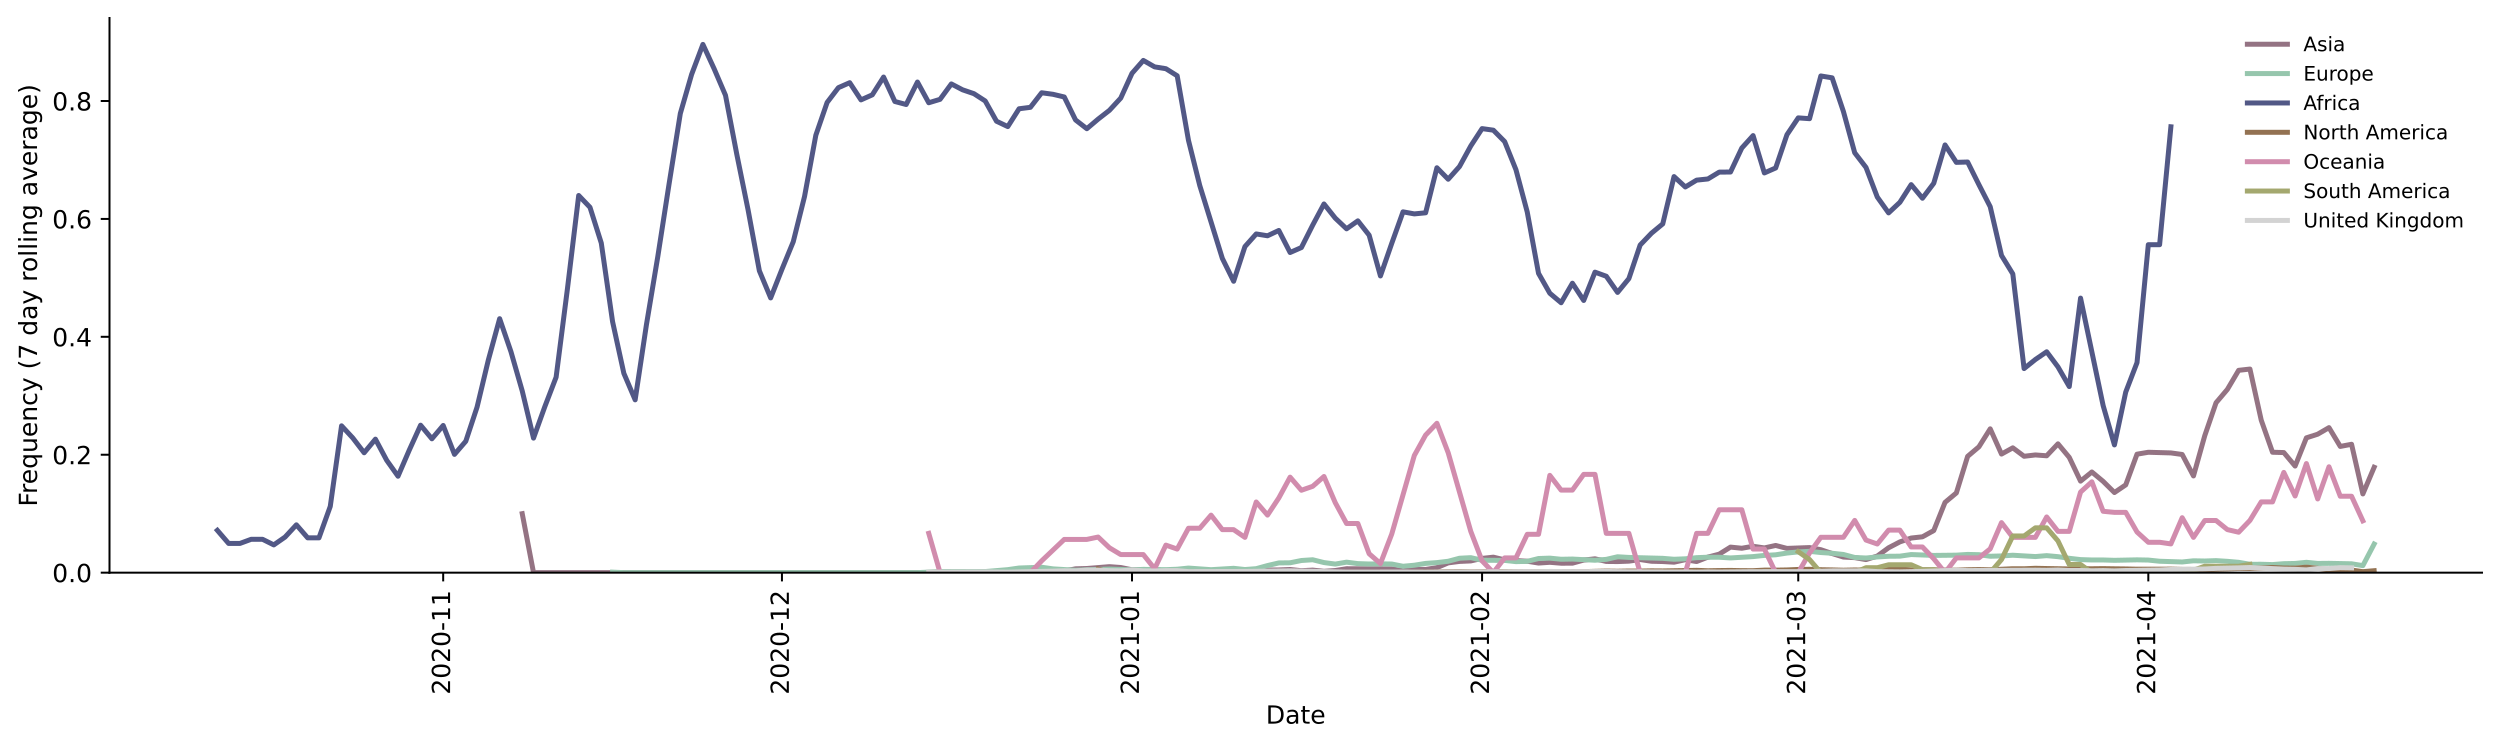 <?xml version="1.0" encoding="utf-8" standalone="no"?>
<!DOCTYPE svg PUBLIC "-//W3C//DTD SVG 1.1//EN"
  "http://www.w3.org/Graphics/SVG/1.1/DTD/svg11.dtd">
<!-- Created with matplotlib (https://matplotlib.org/) -->
<svg height="298.621pt" version="1.1" viewBox="0 0 999.581 298.621" width="999.581pt" xmlns="http://www.w3.org/2000/svg" xmlns:xlink="http://www.w3.org/1999/xlink">
 <defs>
  <style type="text/css">*{stroke-linecap:butt;stroke-linejoin:round;}</style>
 </defs>
 <g id="figure_1">
  <g id="patch_1">
   <path d="M 0 298.621 
L 999.581 298.621 
L 999.581 0 
L 0 0 
z
" style="fill:#ffffff;"/>
  </g>
  <g id="axes_1">
   <g id="patch_2">
    <path d="M 43.781 228.96 
L 992.381 228.96 
L 992.381 7.2 
L 43.781 7.2 
z
" style="fill:#ffffff;"/>
   </g>
   <g id="matplotlib.axis_1">
    <g id="xtick_1">
     <g id="line2d_1">
      <defs>
       <path d="M 0 0 
L 0 3.5 
" id="me88770dfcf" style="stroke:#000000;stroke-width:0.8;"/>
      </defs>
      <g>
       <use style="stroke:#000000;stroke-width:0.8;" x="177.199" xlink:href="#me88770dfcf" y="228.96"/>
      </g>
     </g>
     <g id="text_1">
      <!-- 2020-11 -->
      <g transform="translate(179.959 277.743)rotate(-90)scale(0.1 -0.1)">
       <defs>
        <path d="M 19.188 8.297 
L 53.609 8.297 
L 53.609 0 
L 7.328 0 
L 7.328 8.297 
Q 12.938 14.109 22.625 23.891 
Q 32.328 33.688 34.812 36.531 
Q 39.547 41.844 41.422 45.531 
Q 43.312 49.219 43.312 52.781 
Q 43.312 58.594 39.234 62.25 
Q 35.156 65.922 28.609 65.922 
Q 23.969 65.922 18.812 64.312 
Q 13.672 62.703 7.812 59.422 
L 7.812 69.391 
Q 13.766 71.781 18.938 73 
Q 24.125 74.219 28.422 74.219 
Q 39.75 74.219 46.484 68.547 
Q 53.219 62.891 53.219 53.422 
Q 53.219 48.922 51.531 44.891 
Q 49.859 40.875 45.406 35.406 
Q 44.188 33.984 37.641 27.219 
Q 31.109 20.453 19.188 8.297 
z
" id="DejaVuSans-50"/>
        <path d="M 31.781 66.406 
Q 24.172 66.406 20.328 58.906 
Q 16.5 51.422 16.5 36.375 
Q 16.5 21.391 20.328 13.891 
Q 24.172 6.391 31.781 6.391 
Q 39.453 6.391 43.281 13.891 
Q 47.125 21.391 47.125 36.375 
Q 47.125 51.422 43.281 58.906 
Q 39.453 66.406 31.781 66.406 
z
M 31.781 74.219 
Q 44.047 74.219 50.516 64.516 
Q 56.984 54.828 56.984 36.375 
Q 56.984 17.969 50.516 8.266 
Q 44.047 -1.422 31.781 -1.422 
Q 19.531 -1.422 13.062 8.266 
Q 6.594 17.969 6.594 36.375 
Q 6.594 54.828 13.062 64.516 
Q 19.531 74.219 31.781 74.219 
z
" id="DejaVuSans-48"/>
        <path d="M 4.891 31.391 
L 31.203 31.391 
L 31.203 23.391 
L 4.891 23.391 
z
" id="DejaVuSans-45"/>
        <path d="M 12.406 8.297 
L 28.516 8.297 
L 28.516 63.922 
L 10.984 60.406 
L 10.984 69.391 
L 28.422 72.906 
L 38.281 72.906 
L 38.281 8.297 
L 54.391 8.297 
L 54.391 0 
L 12.406 0 
z
" id="DejaVuSans-49"/>
       </defs>
       <use xlink:href="#DejaVuSans-50"/>
       <use x="63.623" xlink:href="#DejaVuSans-48"/>
       <use x="127.246" xlink:href="#DejaVuSans-50"/>
       <use x="190.869" xlink:href="#DejaVuSans-48"/>
       <use x="254.492" xlink:href="#DejaVuSans-45"/>
       <use x="290.576" xlink:href="#DejaVuSans-49"/>
       <use x="354.199" xlink:href="#DejaVuSans-49"/>
      </g>
     </g>
    </g>
    <g id="xtick_2">
     <g id="line2d_2">
      <g>
       <use style="stroke:#000000;stroke-width:0.8;" x="312.649" xlink:href="#me88770dfcf" y="228.96"/>
      </g>
     </g>
     <g id="text_2">
      <!-- 2020-12 -->
      <g transform="translate(315.408 277.743)rotate(-90)scale(0.1 -0.1)">
       <use xlink:href="#DejaVuSans-50"/>
       <use x="63.623" xlink:href="#DejaVuSans-48"/>
       <use x="127.246" xlink:href="#DejaVuSans-50"/>
       <use x="190.869" xlink:href="#DejaVuSans-48"/>
       <use x="254.492" xlink:href="#DejaVuSans-45"/>
       <use x="290.576" xlink:href="#DejaVuSans-49"/>
       <use x="354.199" xlink:href="#DejaVuSans-50"/>
      </g>
     </g>
    </g>
    <g id="xtick_3">
     <g id="line2d_3">
      <g>
       <use style="stroke:#000000;stroke-width:0.8;" x="452.614" xlink:href="#me88770dfcf" y="228.96"/>
      </g>
     </g>
     <g id="text_3">
      <!-- 2021-01 -->
      <g transform="translate(455.373 277.743)rotate(-90)scale(0.1 -0.1)">
       <use xlink:href="#DejaVuSans-50"/>
       <use x="63.623" xlink:href="#DejaVuSans-48"/>
       <use x="127.246" xlink:href="#DejaVuSans-50"/>
       <use x="190.869" xlink:href="#DejaVuSans-49"/>
       <use x="254.492" xlink:href="#DejaVuSans-45"/>
       <use x="290.576" xlink:href="#DejaVuSans-48"/>
       <use x="354.199" xlink:href="#DejaVuSans-49"/>
      </g>
     </g>
    </g>
    <g id="xtick_4">
     <g id="line2d_4">
      <g>
       <use style="stroke:#000000;stroke-width:0.8;" x="592.579" xlink:href="#me88770dfcf" y="228.96"/>
      </g>
     </g>
     <g id="text_4">
      <!-- 2021-02 -->
      <g transform="translate(595.338 277.743)rotate(-90)scale(0.1 -0.1)">
       <use xlink:href="#DejaVuSans-50"/>
       <use x="63.623" xlink:href="#DejaVuSans-48"/>
       <use x="127.246" xlink:href="#DejaVuSans-50"/>
       <use x="190.869" xlink:href="#DejaVuSans-49"/>
       <use x="254.492" xlink:href="#DejaVuSans-45"/>
       <use x="290.576" xlink:href="#DejaVuSans-48"/>
       <use x="354.199" xlink:href="#DejaVuSans-50"/>
      </g>
     </g>
    </g>
    <g id="xtick_5">
     <g id="line2d_5">
      <g>
       <use style="stroke:#000000;stroke-width:0.8;" x="718.998" xlink:href="#me88770dfcf" y="228.96"/>
      </g>
     </g>
     <g id="text_5">
      <!-- 2021-03 -->
      <g transform="translate(721.758 277.743)rotate(-90)scale(0.1 -0.1)">
       <defs>
        <path d="M 40.578 39.312 
Q 47.656 37.797 51.625 33 
Q 55.609 28.219 55.609 21.188 
Q 55.609 10.406 48.188 4.484 
Q 40.766 -1.422 27.094 -1.422 
Q 22.516 -1.422 17.656 -0.516 
Q 12.797 0.391 7.625 2.203 
L 7.625 11.719 
Q 11.719 9.328 16.594 8.109 
Q 21.484 6.891 26.812 6.891 
Q 36.078 6.891 40.938 10.547 
Q 45.797 14.203 45.797 21.188 
Q 45.797 27.641 41.281 31.266 
Q 36.766 34.906 28.719 34.906 
L 20.219 34.906 
L 20.219 43.016 
L 29.109 43.016 
Q 36.375 43.016 40.234 45.922 
Q 44.094 48.828 44.094 54.297 
Q 44.094 59.906 40.109 62.906 
Q 36.141 65.922 28.719 65.922 
Q 24.656 65.922 20.016 65.031 
Q 15.375 64.156 9.812 62.312 
L 9.812 71.094 
Q 15.438 72.656 20.344 73.438 
Q 25.25 74.219 29.594 74.219 
Q 40.828 74.219 47.359 69.109 
Q 53.906 64.016 53.906 55.328 
Q 53.906 49.266 50.438 45.094 
Q 46.969 40.922 40.578 39.312 
z
" id="DejaVuSans-51"/>
       </defs>
       <use xlink:href="#DejaVuSans-50"/>
       <use x="63.623" xlink:href="#DejaVuSans-48"/>
       <use x="127.246" xlink:href="#DejaVuSans-50"/>
       <use x="190.869" xlink:href="#DejaVuSans-49"/>
       <use x="254.492" xlink:href="#DejaVuSans-45"/>
       <use x="290.576" xlink:href="#DejaVuSans-48"/>
       <use x="354.199" xlink:href="#DejaVuSans-51"/>
      </g>
     </g>
    </g>
    <g id="xtick_6">
     <g id="line2d_6">
      <g>
       <use style="stroke:#000000;stroke-width:0.8;" x="858.963" xlink:href="#me88770dfcf" y="228.96"/>
      </g>
     </g>
     <g id="text_6">
      <!-- 2021-04 -->
      <g transform="translate(861.723 277.743)rotate(-90)scale(0.1 -0.1)">
       <defs>
        <path d="M 37.797 64.312 
L 12.891 25.391 
L 37.797 25.391 
z
M 35.203 72.906 
L 47.609 72.906 
L 47.609 25.391 
L 58.016 25.391 
L 58.016 17.188 
L 47.609 17.188 
L 47.609 0 
L 37.797 0 
L 37.797 17.188 
L 4.891 17.188 
L 4.891 26.703 
z
" id="DejaVuSans-52"/>
       </defs>
       <use xlink:href="#DejaVuSans-50"/>
       <use x="63.623" xlink:href="#DejaVuSans-48"/>
       <use x="127.246" xlink:href="#DejaVuSans-50"/>
       <use x="190.869" xlink:href="#DejaVuSans-49"/>
       <use x="254.492" xlink:href="#DejaVuSans-45"/>
       <use x="290.576" xlink:href="#DejaVuSans-48"/>
       <use x="354.199" xlink:href="#DejaVuSans-52"/>
      </g>
     </g>
    </g>
    <g id="text_7">
     <!-- Date -->
     <g transform="translate(506.13 289.341)scale(0.1 -0.1)">
      <defs>
       <path d="M 19.672 64.797 
L 19.672 8.109 
L 31.594 8.109 
Q 46.688 8.109 53.688 14.938 
Q 60.688 21.781 60.688 36.531 
Q 60.688 51.172 53.688 57.984 
Q 46.688 64.797 31.594 64.797 
z
M 9.812 72.906 
L 30.078 72.906 
Q 51.266 72.906 61.172 64.094 
Q 71.094 55.281 71.094 36.531 
Q 71.094 17.672 61.125 8.828 
Q 51.172 0 30.078 0 
L 9.812 0 
z
" id="DejaVuSans-68"/>
       <path d="M 34.281 27.484 
Q 23.391 27.484 19.188 25 
Q 14.984 22.516 14.984 16.5 
Q 14.984 11.719 18.141 8.906 
Q 21.297 6.109 26.703 6.109 
Q 34.188 6.109 38.703 11.406 
Q 43.219 16.703 43.219 25.484 
L 43.219 27.484 
z
M 52.203 31.203 
L 52.203 0 
L 43.219 0 
L 43.219 8.297 
Q 40.141 3.328 35.547 0.953 
Q 30.953 -1.422 24.312 -1.422 
Q 15.922 -1.422 10.953 3.297 
Q 6 8.016 6 15.922 
Q 6 25.141 12.172 29.828 
Q 18.359 34.516 30.609 34.516 
L 43.219 34.516 
L 43.219 35.406 
Q 43.219 41.609 39.141 45 
Q 35.062 48.391 27.688 48.391 
Q 23 48.391 18.547 47.266 
Q 14.109 46.141 10.016 43.891 
L 10.016 52.203 
Q 14.938 54.109 19.578 55.047 
Q 24.219 56 28.609 56 
Q 40.484 56 46.344 49.844 
Q 52.203 43.703 52.203 31.203 
z
" id="DejaVuSans-97"/>
       <path d="M 18.312 70.219 
L 18.312 54.688 
L 36.812 54.688 
L 36.812 47.703 
L 18.312 47.703 
L 18.312 18.016 
Q 18.312 11.328 20.141 9.422 
Q 21.969 7.516 27.594 7.516 
L 36.812 7.516 
L 36.812 0 
L 27.594 0 
Q 17.188 0 13.234 3.875 
Q 9.281 7.766 9.281 18.016 
L 9.281 47.703 
L 2.688 47.703 
L 2.688 54.688 
L 9.281 54.688 
L 9.281 70.219 
z
" id="DejaVuSans-116"/>
       <path d="M 56.203 29.594 
L 56.203 25.203 
L 14.891 25.203 
Q 15.484 15.922 20.484 11.062 
Q 25.484 6.203 34.422 6.203 
Q 39.594 6.203 44.453 7.469 
Q 49.312 8.734 54.109 11.281 
L 54.109 2.781 
Q 49.266 0.734 44.188 -0.344 
Q 39.109 -1.422 33.891 -1.422 
Q 20.797 -1.422 13.156 6.188 
Q 5.516 13.812 5.516 26.812 
Q 5.516 40.234 12.766 48.109 
Q 20.016 56 32.328 56 
Q 43.359 56 49.781 48.891 
Q 56.203 41.797 56.203 29.594 
z
M 47.219 32.234 
Q 47.125 39.594 43.094 43.984 
Q 39.062 48.391 32.422 48.391 
Q 24.906 48.391 20.391 44.141 
Q 15.875 39.891 15.188 32.172 
z
" id="DejaVuSans-101"/>
      </defs>
      <use xlink:href="#DejaVuSans-68"/>
      <use x="77.002" xlink:href="#DejaVuSans-97"/>
      <use x="138.281" xlink:href="#DejaVuSans-116"/>
      <use x="177.49" xlink:href="#DejaVuSans-101"/>
     </g>
    </g>
   </g>
   <g id="matplotlib.axis_2">
    <g id="ytick_1">
     <g id="line2d_7">
      <defs>
       <path d="M 0 0 
L -3.5 0 
" id="mda1a501a84" style="stroke:#000000;stroke-width:0.8;"/>
      </defs>
      <g>
       <use style="stroke:#000000;stroke-width:0.8;" x="43.781" xlink:href="#mda1a501a84" y="228.96"/>
      </g>
     </g>
     <g id="text_8">
      <!-- 0.0 -->
      <g transform="translate(20.878 232.759)scale(0.1 -0.1)">
       <defs>
        <path d="M 10.688 12.406 
L 21 12.406 
L 21 0 
L 10.688 0 
z
" id="DejaVuSans-46"/>
       </defs>
       <use xlink:href="#DejaVuSans-48"/>
       <use x="63.623" xlink:href="#DejaVuSans-46"/>
       <use x="95.41" xlink:href="#DejaVuSans-48"/>
      </g>
     </g>
    </g>
    <g id="ytick_2">
     <g id="line2d_8">
      <g>
       <use style="stroke:#000000;stroke-width:0.8;" x="43.781" xlink:href="#mda1a501a84" y="181.815"/>
      </g>
     </g>
     <g id="text_9">
      <!-- 0.2 -->
      <g transform="translate(20.878 185.614)scale(0.1 -0.1)">
       <use xlink:href="#DejaVuSans-48"/>
       <use x="63.623" xlink:href="#DejaVuSans-46"/>
       <use x="95.41" xlink:href="#DejaVuSans-50"/>
      </g>
     </g>
    </g>
    <g id="ytick_3">
     <g id="line2d_9">
      <g>
       <use style="stroke:#000000;stroke-width:0.8;" x="43.781" xlink:href="#mda1a501a84" y="134.67"/>
      </g>
     </g>
     <g id="text_10">
      <!-- 0.4 -->
      <g transform="translate(20.878 138.469)scale(0.1 -0.1)">
       <use xlink:href="#DejaVuSans-48"/>
       <use x="63.623" xlink:href="#DejaVuSans-46"/>
       <use x="95.41" xlink:href="#DejaVuSans-52"/>
      </g>
     </g>
    </g>
    <g id="ytick_4">
     <g id="line2d_10">
      <g>
       <use style="stroke:#000000;stroke-width:0.8;" x="43.781" xlink:href="#mda1a501a84" y="87.525"/>
      </g>
     </g>
     <g id="text_11">
      <!-- 0.6 -->
      <g transform="translate(20.878 91.325)scale(0.1 -0.1)">
       <defs>
        <path d="M 33.016 40.375 
Q 26.375 40.375 22.484 35.828 
Q 18.609 31.297 18.609 23.391 
Q 18.609 15.531 22.484 10.953 
Q 26.375 6.391 33.016 6.391 
Q 39.656 6.391 43.531 10.953 
Q 47.406 15.531 47.406 23.391 
Q 47.406 31.297 43.531 35.828 
Q 39.656 40.375 33.016 40.375 
z
M 52.594 71.297 
L 52.594 62.312 
Q 48.875 64.062 45.094 64.984 
Q 41.312 65.922 37.594 65.922 
Q 27.828 65.922 22.672 59.328 
Q 17.531 52.734 16.797 39.406 
Q 19.672 43.656 24.016 45.922 
Q 28.375 48.188 33.594 48.188 
Q 44.578 48.188 50.953 41.516 
Q 57.328 34.859 57.328 23.391 
Q 57.328 12.156 50.688 5.359 
Q 44.047 -1.422 33.016 -1.422 
Q 20.359 -1.422 13.672 8.266 
Q 6.984 17.969 6.984 36.375 
Q 6.984 53.656 15.188 63.938 
Q 23.391 74.219 37.203 74.219 
Q 40.922 74.219 44.703 73.484 
Q 48.484 72.75 52.594 71.297 
z
" id="DejaVuSans-54"/>
       </defs>
       <use xlink:href="#DejaVuSans-48"/>
       <use x="63.623" xlink:href="#DejaVuSans-46"/>
       <use x="95.41" xlink:href="#DejaVuSans-54"/>
      </g>
     </g>
    </g>
    <g id="ytick_5">
     <g id="line2d_11">
      <g>
       <use style="stroke:#000000;stroke-width:0.8;" x="43.781" xlink:href="#mda1a501a84" y="40.38"/>
      </g>
     </g>
     <g id="text_12">
      <!-- 0.8 -->
      <g transform="translate(20.878 44.18)scale(0.1 -0.1)">
       <defs>
        <path d="M 31.781 34.625 
Q 24.75 34.625 20.719 30.859 
Q 16.703 27.094 16.703 20.516 
Q 16.703 13.922 20.719 10.156 
Q 24.75 6.391 31.781 6.391 
Q 38.812 6.391 42.859 10.172 
Q 46.922 13.969 46.922 20.516 
Q 46.922 27.094 42.891 30.859 
Q 38.875 34.625 31.781 34.625 
z
M 21.922 38.812 
Q 15.578 40.375 12.031 44.719 
Q 8.5 49.078 8.5 55.328 
Q 8.5 64.062 14.719 69.141 
Q 20.953 74.219 31.781 74.219 
Q 42.672 74.219 48.875 69.141 
Q 55.078 64.062 55.078 55.328 
Q 55.078 49.078 51.531 44.719 
Q 48 40.375 41.703 38.812 
Q 48.828 37.156 52.797 32.312 
Q 56.781 27.484 56.781 20.516 
Q 56.781 9.906 50.312 4.234 
Q 43.844 -1.422 31.781 -1.422 
Q 19.734 -1.422 13.25 4.234 
Q 6.781 9.906 6.781 20.516 
Q 6.781 27.484 10.781 32.312 
Q 14.797 37.156 21.922 38.812 
z
M 18.312 54.391 
Q 18.312 48.734 21.844 45.562 
Q 25.391 42.391 31.781 42.391 
Q 38.141 42.391 41.719 45.562 
Q 45.312 48.734 45.312 54.391 
Q 45.312 60.062 41.719 63.234 
Q 38.141 66.406 31.781 66.406 
Q 25.391 66.406 21.844 63.234 
Q 18.312 60.062 18.312 54.391 
z
" id="DejaVuSans-56"/>
       </defs>
       <use xlink:href="#DejaVuSans-48"/>
       <use x="63.623" xlink:href="#DejaVuSans-46"/>
       <use x="95.41" xlink:href="#DejaVuSans-56"/>
      </g>
     </g>
    </g>
    <g id="text_13">
     <!-- Frequency (7 day rolling average) -->
     <g transform="translate(14.798 202.529)rotate(-90)scale(0.1 -0.1)">
      <defs>
       <path d="M 9.812 72.906 
L 51.703 72.906 
L 51.703 64.594 
L 19.672 64.594 
L 19.672 43.109 
L 48.578 43.109 
L 48.578 34.812 
L 19.672 34.812 
L 19.672 0 
L 9.812 0 
z
" id="DejaVuSans-70"/>
       <path d="M 41.109 46.297 
Q 39.594 47.172 37.812 47.578 
Q 36.031 48 33.891 48 
Q 26.266 48 22.188 43.047 
Q 18.109 38.094 18.109 28.812 
L 18.109 0 
L 9.078 0 
L 9.078 54.688 
L 18.109 54.688 
L 18.109 46.188 
Q 20.953 51.172 25.484 53.578 
Q 30.031 56 36.531 56 
Q 37.453 56 38.578 55.875 
Q 39.703 55.766 41.062 55.516 
z
" id="DejaVuSans-114"/>
       <path d="M 14.797 27.297 
Q 14.797 17.391 18.875 11.75 
Q 22.953 6.109 30.078 6.109 
Q 37.203 6.109 41.297 11.75 
Q 45.406 17.391 45.406 27.297 
Q 45.406 37.203 41.297 42.844 
Q 37.203 48.484 30.078 48.484 
Q 22.953 48.484 18.875 42.844 
Q 14.797 37.203 14.797 27.297 
z
M 45.406 8.203 
Q 42.578 3.328 38.25 0.953 
Q 33.938 -1.422 27.875 -1.422 
Q 17.969 -1.422 11.734 6.484 
Q 5.516 14.406 5.516 27.297 
Q 5.516 40.188 11.734 48.094 
Q 17.969 56 27.875 56 
Q 33.938 56 38.25 53.625 
Q 42.578 51.266 45.406 46.391 
L 45.406 54.688 
L 54.391 54.688 
L 54.391 -20.797 
L 45.406 -20.797 
z
" id="DejaVuSans-113"/>
       <path d="M 8.5 21.578 
L 8.5 54.688 
L 17.484 54.688 
L 17.484 21.922 
Q 17.484 14.156 20.5 10.266 
Q 23.531 6.391 29.594 6.391 
Q 36.859 6.391 41.078 11.031 
Q 45.312 15.672 45.312 23.688 
L 45.312 54.688 
L 54.297 54.688 
L 54.297 0 
L 45.312 0 
L 45.312 8.406 
Q 42.047 3.422 37.719 1 
Q 33.406 -1.422 27.688 -1.422 
Q 18.266 -1.422 13.375 4.438 
Q 8.5 10.297 8.5 21.578 
z
M 31.109 56 
z
" id="DejaVuSans-117"/>
       <path d="M 54.891 33.016 
L 54.891 0 
L 45.906 0 
L 45.906 32.719 
Q 45.906 40.484 42.875 44.328 
Q 39.844 48.188 33.797 48.188 
Q 26.516 48.188 22.312 43.547 
Q 18.109 38.922 18.109 30.906 
L 18.109 0 
L 9.078 0 
L 9.078 54.688 
L 18.109 54.688 
L 18.109 46.188 
Q 21.344 51.125 25.703 53.562 
Q 30.078 56 35.797 56 
Q 45.219 56 50.047 50.172 
Q 54.891 44.344 54.891 33.016 
z
" id="DejaVuSans-110"/>
       <path d="M 48.781 52.594 
L 48.781 44.188 
Q 44.969 46.297 41.141 47.344 
Q 37.312 48.391 33.406 48.391 
Q 24.656 48.391 19.812 42.844 
Q 14.984 37.312 14.984 27.297 
Q 14.984 17.281 19.812 11.734 
Q 24.656 6.203 33.406 6.203 
Q 37.312 6.203 41.141 7.25 
Q 44.969 8.297 48.781 10.406 
L 48.781 2.094 
Q 45.016 0.344 40.984 -0.531 
Q 36.969 -1.422 32.422 -1.422 
Q 20.062 -1.422 12.781 6.344 
Q 5.516 14.109 5.516 27.297 
Q 5.516 40.672 12.859 48.328 
Q 20.219 56 33.016 56 
Q 37.156 56 41.109 55.141 
Q 45.062 54.297 48.781 52.594 
z
" id="DejaVuSans-99"/>
       <path d="M 32.172 -5.078 
Q 28.375 -14.844 24.75 -17.812 
Q 21.141 -20.797 15.094 -20.797 
L 7.906 -20.797 
L 7.906 -13.281 
L 13.188 -13.281 
Q 16.891 -13.281 18.938 -11.516 
Q 21 -9.766 23.484 -3.219 
L 25.094 0.875 
L 2.984 54.688 
L 12.5 54.688 
L 29.594 11.922 
L 46.688 54.688 
L 56.203 54.688 
z
" id="DejaVuSans-121"/>
       <path id="DejaVuSans-32"/>
       <path d="M 31 75.875 
Q 24.469 64.656 21.281 53.656 
Q 18.109 42.672 18.109 31.391 
Q 18.109 20.125 21.312 9.062 
Q 24.516 -2 31 -13.188 
L 23.188 -13.188 
Q 15.875 -1.703 12.234 9.375 
Q 8.594 20.453 8.594 31.391 
Q 8.594 42.281 12.203 53.312 
Q 15.828 64.359 23.188 75.875 
z
" id="DejaVuSans-40"/>
       <path d="M 8.203 72.906 
L 55.078 72.906 
L 55.078 68.703 
L 28.609 0 
L 18.312 0 
L 43.219 64.594 
L 8.203 64.594 
z
" id="DejaVuSans-55"/>
       <path d="M 45.406 46.391 
L 45.406 75.984 
L 54.391 75.984 
L 54.391 0 
L 45.406 0 
L 45.406 8.203 
Q 42.578 3.328 38.25 0.953 
Q 33.938 -1.422 27.875 -1.422 
Q 17.969 -1.422 11.734 6.484 
Q 5.516 14.406 5.516 27.297 
Q 5.516 40.188 11.734 48.094 
Q 17.969 56 27.875 56 
Q 33.938 56 38.25 53.625 
Q 42.578 51.266 45.406 46.391 
z
M 14.797 27.297 
Q 14.797 17.391 18.875 11.75 
Q 22.953 6.109 30.078 6.109 
Q 37.203 6.109 41.297 11.75 
Q 45.406 17.391 45.406 27.297 
Q 45.406 37.203 41.297 42.844 
Q 37.203 48.484 30.078 48.484 
Q 22.953 48.484 18.875 42.844 
Q 14.797 37.203 14.797 27.297 
z
" id="DejaVuSans-100"/>
       <path d="M 30.609 48.391 
Q 23.391 48.391 19.188 42.75 
Q 14.984 37.109 14.984 27.297 
Q 14.984 17.484 19.156 11.844 
Q 23.344 6.203 30.609 6.203 
Q 37.797 6.203 41.984 11.859 
Q 46.188 17.531 46.188 27.297 
Q 46.188 37.016 41.984 42.703 
Q 37.797 48.391 30.609 48.391 
z
M 30.609 56 
Q 42.328 56 49.016 48.375 
Q 55.719 40.766 55.719 27.297 
Q 55.719 13.875 49.016 6.219 
Q 42.328 -1.422 30.609 -1.422 
Q 18.844 -1.422 12.172 6.219 
Q 5.516 13.875 5.516 27.297 
Q 5.516 40.766 12.172 48.375 
Q 18.844 56 30.609 56 
z
" id="DejaVuSans-111"/>
       <path d="M 9.422 75.984 
L 18.406 75.984 
L 18.406 0 
L 9.422 0 
z
" id="DejaVuSans-108"/>
       <path d="M 9.422 54.688 
L 18.406 54.688 
L 18.406 0 
L 9.422 0 
z
M 9.422 75.984 
L 18.406 75.984 
L 18.406 64.594 
L 9.422 64.594 
z
" id="DejaVuSans-105"/>
       <path d="M 45.406 27.984 
Q 45.406 37.75 41.375 43.109 
Q 37.359 48.484 30.078 48.484 
Q 22.859 48.484 18.828 43.109 
Q 14.797 37.75 14.797 27.984 
Q 14.797 18.266 18.828 12.891 
Q 22.859 7.516 30.078 7.516 
Q 37.359 7.516 41.375 12.891 
Q 45.406 18.266 45.406 27.984 
z
M 54.391 6.781 
Q 54.391 -7.172 48.188 -13.984 
Q 42 -20.797 29.203 -20.797 
Q 24.469 -20.797 20.266 -20.094 
Q 16.062 -19.391 12.109 -17.922 
L 12.109 -9.188 
Q 16.062 -11.328 19.922 -12.344 
Q 23.781 -13.375 27.781 -13.375 
Q 36.625 -13.375 41.016 -8.766 
Q 45.406 -4.156 45.406 5.172 
L 45.406 9.625 
Q 42.625 4.781 38.281 2.391 
Q 33.938 0 27.875 0 
Q 17.828 0 11.672 7.656 
Q 5.516 15.328 5.516 27.984 
Q 5.516 40.672 11.672 48.328 
Q 17.828 56 27.875 56 
Q 33.938 56 38.281 53.609 
Q 42.625 51.219 45.406 46.391 
L 45.406 54.688 
L 54.391 54.688 
z
" id="DejaVuSans-103"/>
       <path d="M 2.984 54.688 
L 12.5 54.688 
L 29.594 8.797 
L 46.688 54.688 
L 56.203 54.688 
L 35.688 0 
L 23.484 0 
z
" id="DejaVuSans-118"/>
       <path d="M 8.016 75.875 
L 15.828 75.875 
Q 23.141 64.359 26.781 53.312 
Q 30.422 42.281 30.422 31.391 
Q 30.422 20.453 26.781 9.375 
Q 23.141 -1.703 15.828 -13.188 
L 8.016 -13.188 
Q 14.5 -2 17.703 9.062 
Q 20.906 20.125 20.906 31.391 
Q 20.906 42.672 17.703 53.656 
Q 14.5 64.656 8.016 75.875 
z
" id="DejaVuSans-41"/>
      </defs>
      <use xlink:href="#DejaVuSans-70"/>
      <use x="50.27" xlink:href="#DejaVuSans-114"/>
      <use x="89.133" xlink:href="#DejaVuSans-101"/>
      <use x="150.656" xlink:href="#DejaVuSans-113"/>
      <use x="214.133" xlink:href="#DejaVuSans-117"/>
      <use x="277.512" xlink:href="#DejaVuSans-101"/>
      <use x="339.035" xlink:href="#DejaVuSans-110"/>
      <use x="402.414" xlink:href="#DejaVuSans-99"/>
      <use x="457.395" xlink:href="#DejaVuSans-121"/>
      <use x="516.574" xlink:href="#DejaVuSans-32"/>
      <use x="548.361" xlink:href="#DejaVuSans-40"/>
      <use x="587.375" xlink:href="#DejaVuSans-55"/>
      <use x="650.998" xlink:href="#DejaVuSans-32"/>
      <use x="682.785" xlink:href="#DejaVuSans-100"/>
      <use x="746.262" xlink:href="#DejaVuSans-97"/>
      <use x="807.541" xlink:href="#DejaVuSans-121"/>
      <use x="866.721" xlink:href="#DejaVuSans-32"/>
      <use x="898.508" xlink:href="#DejaVuSans-114"/>
      <use x="937.371" xlink:href="#DejaVuSans-111"/>
      <use x="998.553" xlink:href="#DejaVuSans-108"/>
      <use x="1026.336" xlink:href="#DejaVuSans-108"/>
      <use x="1054.119" xlink:href="#DejaVuSans-105"/>
      <use x="1081.902" xlink:href="#DejaVuSans-110"/>
      <use x="1145.281" xlink:href="#DejaVuSans-103"/>
      <use x="1208.758" xlink:href="#DejaVuSans-32"/>
      <use x="1240.545" xlink:href="#DejaVuSans-97"/>
      <use x="1301.824" xlink:href="#DejaVuSans-118"/>
      <use x="1361.004" xlink:href="#DejaVuSans-101"/>
      <use x="1422.527" xlink:href="#DejaVuSans-114"/>
      <use x="1463.641" xlink:href="#DejaVuSans-97"/>
      <use x="1524.92" xlink:href="#DejaVuSans-103"/>
      <use x="1588.396" xlink:href="#DejaVuSans-101"/>
      <use x="1649.92" xlink:href="#DejaVuSans-41"/>
     </g>
    </g>
   </g>
   <g id="line2d_12">
    <path clip-path="url(#p2499b7757a)" d="M 208.804 205.388 
L 213.319 228.96 
L 389.404 228.96 
L 393.919 228.56 
L 411.979 228.56 
L 416.494 228.96 
L 421.009 228.96 
L 425.524 228.34 
L 430.039 227.433 
L 434.554 227.305 
L 443.584 226.571 
L 448.099 226.906 
L 452.614 227.812 
L 475.189 228.356 
L 479.704 228.165 
L 484.219 228.208 
L 493.249 228.473 
L 497.764 227.997 
L 502.279 228.187 
L 506.794 227.878 
L 511.309 227.878 
L 515.824 227.703 
L 520.339 228.179 
L 524.854 227.949 
L 529.369 228.418 
L 533.884 228.112 
L 538.399 227.397 
L 556.459 227.431 
L 560.974 228.204 
L 565.489 227.663 
L 570.004 227.684 
L 574.519 226.959 
L 579.034 225.055 
L 583.549 224.473 
L 588.064 224.277 
L 592.579 223.265 
L 597.094 222.776 
L 601.609 223.857 
L 610.639 224.402 
L 615.154 225.125 
L 619.669 224.829 
L 624.184 225.188 
L 628.699 225.181 
L 633.214 223.938 
L 637.729 223.431 
L 642.244 224.485 
L 646.759 224.533 
L 651.274 224.368 
L 655.789 223.723 
L 660.304 224.408 
L 664.819 224.521 
L 669.334 224.783 
L 673.849 223.784 
L 678.363 224.522 
L 682.878 222.754 
L 687.393 221.57 
L 691.908 218.75 
L 696.423 219.205 
L 700.938 218.419 
L 705.453 219.078 
L 709.968 218.09 
L 714.483 219.269 
L 723.513 218.935 
L 728.028 219.785 
L 732.543 221.317 
L 737.058 222.73 
L 741.573 222.964 
L 746.088 223.747 
L 750.603 222.325 
L 755.118 219.022 
L 759.633 216.664 
L 764.148 215.125 
L 768.663 214.632 
L 773.178 212.128 
L 777.693 200.856 
L 782.208 197.095 
L 786.723 182.473 
L 791.238 178.649 
L 795.753 171.462 
L 800.268 181.548 
L 804.783 179.059 
L 809.298 182.434 
L 813.813 181.901 
L 818.328 182.238 
L 822.843 177.461 
L 827.358 182.873 
L 831.873 192.374 
L 836.388 188.718 
L 840.903 192.47 
L 845.418 196.933 
L 849.933 193.87 
L 854.448 181.596 
L 858.963 180.832 
L 867.993 181.092 
L 872.508 181.715 
L 877.023 190.29 
L 881.538 174.18 
L 886.053 161.025 
L 890.568 155.705 
L 895.083 148.069 
L 899.598 147.562 
L 904.113 167.986 
L 908.628 180.826 
L 913.143 180.947 
L 917.658 186.344 
L 922.173 175.066 
L 926.688 173.602 
L 931.203 170.982 
L 935.718 178.494 
L 940.233 177.637 
L 944.748 197.488 
L 949.263 186.829 
L 949.263 186.829 
" style="fill:none;stroke:#947383;stroke-linecap:square;stroke-width:2;"/>
   </g>
   <g id="line2d_13">
    <path clip-path="url(#p2499b7757a)" d="M 244.924 228.758 
L 249.439 228.96 
L 366.829 228.96 
L 375.859 228.529 
L 393.919 228.525 
L 402.949 227.762 
L 407.464 227.111 
L 416.494 226.801 
L 421.009 227.451 
L 430.039 227.998 
L 443.584 227.521 
L 452.614 227.863 
L 457.129 227.655 
L 466.159 227.77 
L 470.674 227.595 
L 475.189 227.132 
L 484.219 227.777 
L 493.249 227.229 
L 497.764 227.718 
L 502.279 227.371 
L 506.794 226.129 
L 511.309 225.08 
L 515.824 225.019 
L 520.339 224.107 
L 524.854 223.81 
L 529.369 224.932 
L 533.884 225.532 
L 538.399 224.774 
L 542.914 225.351 
L 547.429 225.502 
L 551.944 225.439 
L 556.459 225.515 
L 560.974 226.408 
L 565.489 225.994 
L 570.004 225.268 
L 574.519 224.946 
L 579.034 224.414 
L 583.549 223.203 
L 588.064 222.972 
L 592.579 223.997 
L 601.609 224.07 
L 606.124 224.561 
L 610.639 224.447 
L 615.154 223.314 
L 619.669 223.159 
L 624.184 223.613 
L 628.699 223.526 
L 637.729 224.003 
L 642.244 223.652 
L 646.759 222.612 
L 651.274 222.879 
L 664.819 223.239 
L 669.334 223.612 
L 673.849 223.428 
L 678.363 222.972 
L 682.878 222.786 
L 687.393 222.805 
L 691.908 223.08 
L 700.938 222.547 
L 705.453 222.072 
L 709.968 221.827 
L 714.483 221.129 
L 718.998 220.674 
L 723.513 220.44 
L 728.028 220.925 
L 732.543 221.21 
L 737.058 221.694 
L 741.573 222.894 
L 746.088 223.109 
L 750.603 222.683 
L 755.118 222.416 
L 759.633 222.373 
L 764.148 221.725 
L 773.178 222.078 
L 782.208 221.969 
L 786.723 221.677 
L 791.238 221.777 
L 795.753 222.406 
L 800.268 222.283 
L 804.783 221.999 
L 813.813 222.53 
L 818.328 222.161 
L 822.843 222.572 
L 827.358 223.226 
L 831.873 223.747 
L 836.388 223.896 
L 840.903 223.893 
L 845.418 224.033 
L 854.448 223.844 
L 858.963 223.932 
L 863.478 224.403 
L 872.508 224.697 
L 877.023 224.226 
L 881.538 224.314 
L 886.053 224.159 
L 890.568 224.438 
L 895.083 224.833 
L 899.598 225.614 
L 904.113 225.611 
L 908.628 225.733 
L 913.143 225.377 
L 917.658 225.287 
L 922.173 224.831 
L 926.688 225.281 
L 931.203 225.236 
L 940.233 225.422 
L 944.748 226.158 
L 949.263 217.527 
L 949.263 217.527 
" style="fill:none;stroke:#96c6ad;stroke-linecap:square;stroke-width:2;"/>
   </g>
   <g id="line2d_14">
    <path clip-path="url(#p2499b7757a)" d="M 86.899 212.048 
L 91.414 217.286 
L 95.929 217.286 
L 100.444 215.622 
L 104.959 215.622 
L 109.474 217.867 
L 113.989 214.724 
L 118.504 209.847 
L 123.019 215.047 
L 127.534 215.047 
L 132.049 202.475 
L 136.564 170.259 
L 141.079 175.136 
L 145.594 181.029 
L 150.109 175.59 
L 154.624 184.062 
L 159.139 190.408 
L 163.654 179.932 
L 168.169 170.007 
L 172.684 175.446 
L 177.199 170.117 
L 181.714 181.668 
L 186.229 176.43 
L 190.744 162.783 
L 195.259 143.925 
L 199.774 127.424 
L 204.289 140.599 
L 208.804 156.314 
L 213.319 175.172 
L 217.834 162.6 
L 222.349 150.814 
L 226.864 115.559 
L 231.379 78.168 
L 235.894 82.883 
L 240.409 97.169 
L 244.924 128.599 
L 249.439 149.282 
L 253.954 159.865 
L 258.469 129.789 
L 262.984 102.735 
L 267.499 73.662 
L 272.014 45.375 
L 276.529 29.753 
L 281.044 17.76 
L 285.559 27.555 
L 290.074 38.101 
L 294.589 61.673 
L 299.104 83.899 
L 303.619 108.287 
L 308.134 119.118 
L 312.649 107.666 
L 317.164 96.665 
L 321.679 78.565 
L 326.194 54.062 
L 330.709 40.966 
L 335.224 35.049 
L 339.739 33.061 
L 344.254 39.936 
L 348.769 37.92 
L 353.284 30.811 
L 357.799 40.581 
L 362.314 41.784 
L 366.829 32.804 
L 371.344 41.082 
L 375.859 39.721 
L 380.374 33.56 
L 384.889 35.917 
L 389.404 37.453 
L 393.919 40.372 
L 398.434 48.468 
L 402.949 50.611 
L 407.464 43.489 
L 411.979 42.915 
L 416.494 37.091 
L 421.009 37.703 
L 425.524 38.775 
L 430.039 47.959 
L 434.554 51.459 
L 439.069 47.63 
L 443.584 44.117 
L 448.099 39.23 
L 452.614 29.31 
L 457.129 24.158 
L 461.644 26.739 
L 466.159 27.468 
L 470.674 30.297 
L 475.189 56.109 
L 479.704 74.186 
L 488.734 103.328 
L 493.249 112.458 
L 497.764 98.6 
L 502.279 93.538 
L 506.794 94.272 
L 511.309 92.145 
L 515.824 100.959 
L 520.339 98.976 
L 524.854 90.019 
L 529.369 81.554 
L 533.884 87.221 
L 538.399 91.486 
L 542.914 88.303 
L 547.429 94.03 
L 551.944 110.33 
L 556.459 97.316 
L 560.974 84.701 
L 565.489 85.522 
L 570.004 85.087 
L 574.519 67.08 
L 579.034 71.66 
L 583.549 66.591 
L 588.064 58.353 
L 592.579 51.421 
L 597.094 52.051 
L 601.609 56.614 
L 606.124 67.845 
L 610.639 84.764 
L 615.154 109.304 
L 619.669 117.251 
L 624.184 121.047 
L 628.699 113.242 
L 633.214 120.131 
L 637.729 108.817 
L 642.244 110.454 
L 646.759 116.914 
L 651.274 111.401 
L 655.789 97.965 
L 660.304 93.251 
L 664.819 89.518 
L 669.334 70.604 
L 673.849 74.757 
L 678.363 72.025 
L 682.878 71.554 
L 687.393 68.824 
L 691.908 68.779 
L 696.423 59.194 
L 700.938 54.217 
L 705.453 69.146 
L 709.968 67.161 
L 714.483 53.864 
L 718.998 47.129 
L 723.513 47.452 
L 728.028 30.371 
L 732.543 31.115 
L 737.058 44.585 
L 741.573 61.086 
L 746.088 66.949 
L 750.603 78.792 
L 755.118 85.119 
L 759.633 80.893 
L 764.148 73.822 
L 768.663 79.261 
L 773.178 73.275 
L 777.693 57.953 
L 782.208 64.915 
L 786.723 64.782 
L 791.238 73.848 
L 795.753 82.655 
L 800.268 102.148 
L 804.783 109.514 
L 809.298 147.363 
L 813.813 143.737 
L 818.328 140.654 
L 822.843 146.698 
L 827.358 154.556 
L 831.873 119.197 
L 840.903 162.171 
L 845.418 177.886 
L 849.933 156.769 
L 854.448 144.983 
L 858.963 97.838 
L 863.478 97.838 
L 867.993 50.693 
L 867.993 50.693 
" style="fill:none;stroke:#525886;stroke-linecap:square;stroke-width:2;"/>
   </g>
   <g id="line2d_15">
    <path clip-path="url(#p2499b7757a)" d="M 439.069 227.487 
L 443.584 228.96 
L 448.099 228.96 
L 452.614 228.882 
L 457.129 228.882 
L 461.644 228.834 
L 466.159 228.834 
L 470.674 228.834 
L 475.189 228.864 
L 479.704 228.864 
L 484.219 228.885 
L 488.734 228.885 
L 493.249 228.826 
L 497.764 228.849 
L 502.279 228.799 
L 506.794 228.827 
L 511.309 228.769 
L 515.824 228.828 
L 520.339 228.819 
L 524.854 228.869 
L 529.369 228.869 
L 533.884 228.909 
L 538.399 228.867 
L 542.914 228.849 
L 547.429 228.849 
L 551.944 228.849 
L 556.459 228.866 
L 560.974 228.889 
L 565.489 228.817 
L 570.004 228.726 
L 574.519 228.703 
L 579.034 228.599 
L 583.549 228.545 
L 588.064 228.668 
L 592.579 228.626 
L 597.094 228.545 
L 601.609 228.604 
L 606.124 228.678 
L 610.639 228.592 
L 615.154 228.726 
L 619.669 228.73 
L 624.184 228.681 
L 628.699 228.638 
L 633.214 228.557 
L 637.729 228.434 
L 642.244 228.337 
L 646.759 228.395 
L 651.274 228.308 
L 655.789 228.331 
L 660.304 228.242 
L 664.819 228.281 
L 669.334 228.196 
L 673.849 228.125 
L 678.363 228.035 
L 682.878 228.207 
L 687.393 228.124 
L 691.908 228.073 
L 696.423 228.163 
L 700.938 228.18 
L 705.453 227.955 
L 709.968 227.96 
L 714.483 227.884 
L 718.998 227.686 
L 723.513 227.628 
L 728.028 227.79 
L 732.543 227.87 
L 737.058 227.992 
L 741.573 227.888 
L 746.088 227.975 
L 750.603 227.748 
L 755.118 227.6 
L 759.633 227.562 
L 764.148 227.833 
L 768.663 227.885 
L 773.178 227.844 
L 777.693 227.949 
L 782.208 227.971 
L 786.723 227.801 
L 791.238 227.729 
L 795.753 227.818 
L 800.268 227.607 
L 804.783 227.399 
L 809.298 227.42 
L 813.813 227.22 
L 818.328 227.319 
L 822.843 227.4 
L 827.358 227.477 
L 831.873 227.382 
L 836.388 227.406 
L 840.903 227.353 
L 845.418 227.425 
L 849.933 227.482 
L 854.448 227.578 
L 858.963 227.576 
L 863.478 227.577 
L 867.993 227.548 
L 872.508 227.666 
L 877.023 227.699 
L 881.538 227.816 
L 886.053 227.624 
L 890.568 227.491 
L 895.083 227.284 
L 899.598 227.277 
L 904.113 227.091 
L 908.628 226.89 
L 913.143 227.115 
L 917.658 227.152 
L 922.173 226.773 
L 926.688 227.229 
L 931.203 227.854 
L 935.718 228.046 
L 940.233 227.925 
L 944.748 228.567 
L 949.263 228.19 
" style="fill:none;stroke:#937252;stroke-linecap:square;stroke-width:2;"/>
   </g>
   <g id="line2d_16">
    <path clip-path="url(#p2499b7757a)" d="M 371.344 213.245 
L 375.859 228.96 
L 411.979 228.96 
L 416.494 224.246 
L 425.524 215.674 
L 434.554 215.674 
L 439.069 214.731 
L 443.584 219.017 
L 448.099 221.731 
L 457.129 221.731 
L 461.644 227.389 
L 466.159 217.96 
L 470.674 219.531 
L 475.189 211.211 
L 479.704 211.211 
L 484.219 205.973 
L 488.734 211.775 
L 493.249 211.775 
L 497.764 214.857 
L 502.279 200.713 
L 506.794 205.952 
L 511.309 199.102 
L 515.824 190.782 
L 520.339 196.02 
L 524.854 194.449 
L 529.369 190.52 
L 533.884 200.997 
L 538.399 209.316 
L 542.914 209.316 
L 547.429 221.405 
L 551.944 225.333 
L 556.459 213.547 
L 565.489 182.117 
L 570.004 173.958 
L 574.519 169.243 
L 579.034 181.029 
L 588.064 212.459 
L 592.579 224.246 
L 597.094 228.96 
L 601.609 223.067 
L 606.124 223.067 
L 610.639 213.638 
L 615.154 213.638 
L 619.669 190.065 
L 624.184 195.959 
L 628.699 195.959 
L 633.214 189.673 
L 637.729 189.673 
L 642.244 213.245 
L 651.274 213.245 
L 655.789 228.96 
L 673.849 228.96 
L 678.363 213.245 
L 682.878 213.245 
L 687.393 203.816 
L 696.423 203.816 
L 700.938 219.531 
L 705.453 219.531 
L 709.968 228.96 
L 718.998 228.96 
L 723.513 221.103 
L 728.028 214.817 
L 737.058 214.817 
L 741.573 208.082 
L 746.088 215.939 
L 750.603 217.511 
L 755.118 211.964 
L 759.633 211.964 
L 764.148 218.699 
L 768.663 218.699 
L 773.178 223.414 
L 777.693 228.96 
L 782.208 223.067 
L 791.238 223.067 
L 795.753 219.44 
L 800.268 208.964 
L 804.783 214.857 
L 813.813 214.857 
L 818.328 206.697 
L 822.843 212.459 
L 827.358 212.459 
L 831.873 196.744 
L 836.388 192.645 
L 840.903 204.431 
L 845.418 204.86 
L 849.933 204.86 
L 854.448 212.717 
L 858.963 216.817 
L 863.478 216.817 
L 867.993 217.476 
L 872.508 206.999 
L 877.023 214.857 
L 881.538 208.122 
L 886.053 208.122 
L 890.568 211.748 
L 895.083 212.796 
L 899.598 208.082 
L 904.113 200.673 
L 908.628 200.673 
L 913.143 188.887 
L 917.658 198.316 
L 922.173 185.351 
L 926.688 199.494 
L 931.203 186.637 
L 935.718 198.423 
L 940.233 198.423 
L 944.748 208.245 
L 944.748 208.245 
" style="fill:none;stroke:#d18cad;stroke-linecap:square;stroke-width:2;"/>
   </g>
   <g id="line2d_17">
    <path clip-path="url(#p2499b7757a)" d="M 718.998 220.579 
L 723.513 223.722 
L 728.028 228.96 
L 732.543 228.96 
L 737.058 228.96 
L 741.573 228.96 
L 746.088 226.996 
L 750.603 226.996 
L 755.118 225.817 
L 759.633 225.817 
L 764.148 225.817 
L 768.663 227.781 
L 773.178 227.781 
L 777.693 228.96 
L 782.208 228.96 
L 786.723 228.96 
L 791.238 228.96 
L 795.753 228.96 
L 800.268 223.722 
L 804.783 214.293 
L 809.298 214.293 
L 813.813 211.041 
L 818.328 211.041 
L 822.843 216.28 
L 827.358 225.709 
L 831.873 225.709 
L 836.388 228.96 
L 840.903 228.96 
L 845.418 228.96 
L 849.933 228.96 
L 854.448 228.96 
L 858.963 228.96 
L 863.478 228.96 
L 867.993 228.96 
L 872.508 228.96 
L 877.023 228.017 
L 881.538 226.391 
L 886.053 226.391 
L 890.568 226.391 
L 895.083 226.391 
L 899.598 225.651 
" style="fill:none;stroke:#a4a86f;stroke-linecap:square;stroke-width:2;"/>
   </g>
   <g id="line2d_18">
    <path clip-path="url(#p2499b7757a)" d="M 371.344 228.771 
L 393.919 228.668 
L 402.949 228.774 
L 421.009 228.362 
L 425.524 228.218 
L 430.039 228.273 
L 434.554 227.926 
L 439.069 227.956 
L 443.584 228.17 
L 448.099 228.24 
L 452.614 227.881 
L 457.129 228.238 
L 461.644 228.297 
L 466.159 228.158 
L 470.674 228.158 
L 475.189 228.551 
L 497.764 228.482 
L 515.824 228.234 
L 538.399 228.744 
L 560.974 228.721 
L 570.004 228.762 
L 579.034 228.677 
L 601.609 228.639 
L 610.639 228.522 
L 615.154 228.605 
L 619.669 228.482 
L 628.699 228.548 
L 642.244 228.487 
L 651.274 228.611 
L 669.334 228.698 
L 673.849 228.674 
L 678.363 228.762 
L 682.878 228.668 
L 687.393 228.721 
L 700.938 228.575 
L 723.513 228.552 
L 732.543 228.276 
L 746.088 228.277 
L 750.603 228.548 
L 759.633 228.654 
L 768.663 228.451 
L 782.208 228.013 
L 786.723 228.131 
L 813.813 227.982 
L 818.328 228.044 
L 822.843 227.92 
L 827.358 228.114 
L 831.873 228.094 
L 836.388 228.22 
L 840.903 228.134 
L 845.418 228.264 
L 849.933 228.11 
L 863.478 227.906 
L 867.993 227.708 
L 881.538 227.495 
L 886.053 227.247 
L 895.083 227.048 
L 899.598 226.913 
L 913.143 227.554 
L 917.658 227.642 
L 922.173 227.873 
L 926.688 227.326 
L 931.203 227.325 
L 935.718 226.964 
L 940.233 227.049 
L 940.233 227.049 
" style="fill:none;stroke:#d3d3d3;stroke-linecap:square;stroke-width:2;"/>
   </g>
   <g id="patch_3">
    <path d="M 43.781 228.96 
L 43.781 7.2 
" style="fill:none;stroke:#000000;stroke-linecap:square;stroke-linejoin:miter;stroke-width:0.8;"/>
   </g>
   <g id="patch_4">
    <path d="M 43.781 228.96 
L 992.381 228.96 
" style="fill:none;stroke:#000000;stroke-linecap:square;stroke-linejoin:miter;stroke-width:0.8;"/>
   </g>
   <g id="legend_1">
    <g id="line2d_19">
     <path d="M 898.57 17.679 
L 914.57 17.679 
" style="fill:none;stroke:#947383;stroke-linecap:square;stroke-width:2;"/>
    </g>
    <g id="line2d_20"/>
    <g id="text_14">
     <!-- Asia -->
     <g transform="translate(920.97 20.479)scale(0.08 -0.08)">
      <defs>
       <path d="M 34.188 63.188 
L 20.797 26.906 
L 47.609 26.906 
z
M 28.609 72.906 
L 39.797 72.906 
L 67.578 0 
L 57.328 0 
L 50.688 18.703 
L 17.828 18.703 
L 11.188 0 
L 0.781 0 
z
" id="DejaVuSans-65"/>
       <path d="M 44.281 53.078 
L 44.281 44.578 
Q 40.484 46.531 36.375 47.5 
Q 32.281 48.484 27.875 48.484 
Q 21.188 48.484 17.844 46.438 
Q 14.5 44.391 14.5 40.281 
Q 14.5 37.156 16.891 35.375 
Q 19.281 33.594 26.516 31.984 
L 29.594 31.297 
Q 39.156 29.25 43.188 25.516 
Q 47.219 21.781 47.219 15.094 
Q 47.219 7.469 41.188 3.016 
Q 35.156 -1.422 24.609 -1.422 
Q 20.219 -1.422 15.453 -0.562 
Q 10.688 0.297 5.422 2 
L 5.422 11.281 
Q 10.406 8.688 15.234 7.391 
Q 20.062 6.109 24.812 6.109 
Q 31.156 6.109 34.562 8.281 
Q 37.984 10.453 37.984 14.406 
Q 37.984 18.062 35.516 20.016 
Q 33.062 21.969 24.703 23.781 
L 21.578 24.516 
Q 13.234 26.266 9.516 29.906 
Q 5.812 33.547 5.812 39.891 
Q 5.812 47.609 11.281 51.797 
Q 16.75 56 26.812 56 
Q 31.781 56 36.172 55.266 
Q 40.578 54.547 44.281 53.078 
z
" id="DejaVuSans-115"/>
      </defs>
      <use xlink:href="#DejaVuSans-65"/>
      <use x="68.408" xlink:href="#DejaVuSans-115"/>
      <use x="120.508" xlink:href="#DejaVuSans-105"/>
      <use x="148.291" xlink:href="#DejaVuSans-97"/>
     </g>
    </g>
    <g id="line2d_21">
     <path d="M 898.57 29.421 
L 914.57 29.421 
" style="fill:none;stroke:#96c6ad;stroke-linecap:square;stroke-width:2;"/>
    </g>
    <g id="line2d_22"/>
    <g id="text_15">
     <!-- Europe -->
     <g transform="translate(920.97 32.221)scale(0.08 -0.08)">
      <defs>
       <path d="M 9.812 72.906 
L 55.906 72.906 
L 55.906 64.594 
L 19.672 64.594 
L 19.672 43.016 
L 54.391 43.016 
L 54.391 34.719 
L 19.672 34.719 
L 19.672 8.297 
L 56.781 8.297 
L 56.781 0 
L 9.812 0 
z
" id="DejaVuSans-69"/>
       <path d="M 18.109 8.203 
L 18.109 -20.797 
L 9.078 -20.797 
L 9.078 54.688 
L 18.109 54.688 
L 18.109 46.391 
Q 20.953 51.266 25.266 53.625 
Q 29.594 56 35.594 56 
Q 45.562 56 51.781 48.094 
Q 58.016 40.188 58.016 27.297 
Q 58.016 14.406 51.781 6.484 
Q 45.562 -1.422 35.594 -1.422 
Q 29.594 -1.422 25.266 0.953 
Q 20.953 3.328 18.109 8.203 
z
M 48.688 27.297 
Q 48.688 37.203 44.609 42.844 
Q 40.531 48.484 33.406 48.484 
Q 26.266 48.484 22.188 42.844 
Q 18.109 37.203 18.109 27.297 
Q 18.109 17.391 22.188 11.75 
Q 26.266 6.109 33.406 6.109 
Q 40.531 6.109 44.609 11.75 
Q 48.688 17.391 48.688 27.297 
z
" id="DejaVuSans-112"/>
      </defs>
      <use xlink:href="#DejaVuSans-69"/>
      <use x="63.184" xlink:href="#DejaVuSans-117"/>
      <use x="126.562" xlink:href="#DejaVuSans-114"/>
      <use x="165.426" xlink:href="#DejaVuSans-111"/>
      <use x="226.607" xlink:href="#DejaVuSans-112"/>
      <use x="290.084" xlink:href="#DejaVuSans-101"/>
     </g>
    </g>
    <g id="line2d_23">
     <path d="M 898.57 41.164 
L 914.57 41.164 
" style="fill:none;stroke:#525886;stroke-linecap:square;stroke-width:2;"/>
    </g>
    <g id="line2d_24"/>
    <g id="text_16">
     <!-- Africa -->
     <g transform="translate(920.97 43.964)scale(0.08 -0.08)">
      <defs>
       <path d="M 37.109 75.984 
L 37.109 68.5 
L 28.516 68.5 
Q 23.688 68.5 21.797 66.547 
Q 19.922 64.594 19.922 59.516 
L 19.922 54.688 
L 34.719 54.688 
L 34.719 47.703 
L 19.922 47.703 
L 19.922 0 
L 10.891 0 
L 10.891 47.703 
L 2.297 47.703 
L 2.297 54.688 
L 10.891 54.688 
L 10.891 58.5 
Q 10.891 67.625 15.141 71.797 
Q 19.391 75.984 28.609 75.984 
z
" id="DejaVuSans-102"/>
      </defs>
      <use xlink:href="#DejaVuSans-65"/>
      <use x="64.783" xlink:href="#DejaVuSans-102"/>
      <use x="99.988" xlink:href="#DejaVuSans-114"/>
      <use x="141.102" xlink:href="#DejaVuSans-105"/>
      <use x="168.885" xlink:href="#DejaVuSans-99"/>
      <use x="223.865" xlink:href="#DejaVuSans-97"/>
     </g>
    </g>
    <g id="line2d_25">
     <path d="M 898.57 52.906 
L 914.57 52.906 
" style="fill:none;stroke:#937252;stroke-linecap:square;stroke-width:2;"/>
    </g>
    <g id="line2d_26"/>
    <g id="text_17">
     <!-- North America -->
     <g transform="translate(920.97 55.706)scale(0.08 -0.08)">
      <defs>
       <path d="M 9.812 72.906 
L 23.094 72.906 
L 55.422 11.922 
L 55.422 72.906 
L 64.984 72.906 
L 64.984 0 
L 51.703 0 
L 19.391 60.984 
L 19.391 0 
L 9.812 0 
z
" id="DejaVuSans-78"/>
       <path d="M 54.891 33.016 
L 54.891 0 
L 45.906 0 
L 45.906 32.719 
Q 45.906 40.484 42.875 44.328 
Q 39.844 48.188 33.797 48.188 
Q 26.516 48.188 22.312 43.547 
Q 18.109 38.922 18.109 30.906 
L 18.109 0 
L 9.078 0 
L 9.078 75.984 
L 18.109 75.984 
L 18.109 46.188 
Q 21.344 51.125 25.703 53.562 
Q 30.078 56 35.797 56 
Q 45.219 56 50.047 50.172 
Q 54.891 44.344 54.891 33.016 
z
" id="DejaVuSans-104"/>
       <path d="M 52 44.188 
Q 55.375 50.25 60.062 53.125 
Q 64.75 56 71.094 56 
Q 79.641 56 84.281 50.016 
Q 88.922 44.047 88.922 33.016 
L 88.922 0 
L 79.891 0 
L 79.891 32.719 
Q 79.891 40.578 77.094 44.375 
Q 74.312 48.188 68.609 48.188 
Q 61.625 48.188 57.562 43.547 
Q 53.516 38.922 53.516 30.906 
L 53.516 0 
L 44.484 0 
L 44.484 32.719 
Q 44.484 40.625 41.703 44.406 
Q 38.922 48.188 33.109 48.188 
Q 26.219 48.188 22.156 43.531 
Q 18.109 38.875 18.109 30.906 
L 18.109 0 
L 9.078 0 
L 9.078 54.688 
L 18.109 54.688 
L 18.109 46.188 
Q 21.188 51.219 25.484 53.609 
Q 29.781 56 35.688 56 
Q 41.656 56 45.828 52.969 
Q 50 49.953 52 44.188 
z
" id="DejaVuSans-109"/>
      </defs>
      <use xlink:href="#DejaVuSans-78"/>
      <use x="74.805" xlink:href="#DejaVuSans-111"/>
      <use x="135.986" xlink:href="#DejaVuSans-114"/>
      <use x="177.1" xlink:href="#DejaVuSans-116"/>
      <use x="216.309" xlink:href="#DejaVuSans-104"/>
      <use x="279.688" xlink:href="#DejaVuSans-32"/>
      <use x="311.475" xlink:href="#DejaVuSans-65"/>
      <use x="379.883" xlink:href="#DejaVuSans-109"/>
      <use x="477.295" xlink:href="#DejaVuSans-101"/>
      <use x="538.818" xlink:href="#DejaVuSans-114"/>
      <use x="579.932" xlink:href="#DejaVuSans-105"/>
      <use x="607.715" xlink:href="#DejaVuSans-99"/>
      <use x="662.695" xlink:href="#DejaVuSans-97"/>
     </g>
    </g>
    <g id="line2d_27">
     <path d="M 898.57 64.649 
L 914.57 64.649 
" style="fill:none;stroke:#d18cad;stroke-linecap:square;stroke-width:2;"/>
    </g>
    <g id="line2d_28"/>
    <g id="text_18">
     <!-- Oceania -->
     <g transform="translate(920.97 67.449)scale(0.08 -0.08)">
      <defs>
       <path d="M 39.406 66.219 
Q 28.656 66.219 22.328 58.203 
Q 16.016 50.203 16.016 36.375 
Q 16.016 22.609 22.328 14.594 
Q 28.656 6.594 39.406 6.594 
Q 50.141 6.594 56.422 14.594 
Q 62.703 22.609 62.703 36.375 
Q 62.703 50.203 56.422 58.203 
Q 50.141 66.219 39.406 66.219 
z
M 39.406 74.219 
Q 54.734 74.219 63.906 63.938 
Q 73.094 53.656 73.094 36.375 
Q 73.094 19.141 63.906 8.859 
Q 54.734 -1.422 39.406 -1.422 
Q 24.031 -1.422 14.812 8.828 
Q 5.609 19.094 5.609 36.375 
Q 5.609 53.656 14.812 63.938 
Q 24.031 74.219 39.406 74.219 
z
" id="DejaVuSans-79"/>
      </defs>
      <use xlink:href="#DejaVuSans-79"/>
      <use x="78.711" xlink:href="#DejaVuSans-99"/>
      <use x="133.691" xlink:href="#DejaVuSans-101"/>
      <use x="195.215" xlink:href="#DejaVuSans-97"/>
      <use x="256.494" xlink:href="#DejaVuSans-110"/>
      <use x="319.873" xlink:href="#DejaVuSans-105"/>
      <use x="347.656" xlink:href="#DejaVuSans-97"/>
     </g>
    </g>
    <g id="line2d_29">
     <path d="M 898.57 76.391 
L 914.57 76.391 
" style="fill:none;stroke:#a4a86f;stroke-linecap:square;stroke-width:2;"/>
    </g>
    <g id="line2d_30"/>
    <g id="text_19">
     <!-- South America -->
     <g transform="translate(920.97 79.191)scale(0.08 -0.08)">
      <defs>
       <path d="M 53.516 70.516 
L 53.516 60.891 
Q 47.906 63.578 42.922 64.891 
Q 37.938 66.219 33.297 66.219 
Q 25.25 66.219 20.875 63.094 
Q 16.5 59.969 16.5 54.203 
Q 16.5 49.359 19.406 46.891 
Q 22.312 44.438 30.422 42.922 
L 36.375 41.703 
Q 47.406 39.594 52.656 34.297 
Q 57.906 29 57.906 20.125 
Q 57.906 9.516 50.797 4.047 
Q 43.703 -1.422 29.984 -1.422 
Q 24.812 -1.422 18.969 -0.25 
Q 13.141 0.922 6.891 3.219 
L 6.891 13.375 
Q 12.891 10.016 18.656 8.297 
Q 24.422 6.594 29.984 6.594 
Q 38.422 6.594 43.016 9.906 
Q 47.609 13.234 47.609 19.391 
Q 47.609 24.75 44.312 27.781 
Q 41.016 30.812 33.5 32.328 
L 27.484 33.5 
Q 16.453 35.688 11.516 40.375 
Q 6.594 45.062 6.594 53.422 
Q 6.594 63.094 13.406 68.656 
Q 20.219 74.219 32.172 74.219 
Q 37.312 74.219 42.625 73.281 
Q 47.953 72.359 53.516 70.516 
z
" id="DejaVuSans-83"/>
      </defs>
      <use xlink:href="#DejaVuSans-83"/>
      <use x="63.477" xlink:href="#DejaVuSans-111"/>
      <use x="124.658" xlink:href="#DejaVuSans-117"/>
      <use x="188.037" xlink:href="#DejaVuSans-116"/>
      <use x="227.246" xlink:href="#DejaVuSans-104"/>
      <use x="290.625" xlink:href="#DejaVuSans-32"/>
      <use x="322.412" xlink:href="#DejaVuSans-65"/>
      <use x="390.82" xlink:href="#DejaVuSans-109"/>
      <use x="488.232" xlink:href="#DejaVuSans-101"/>
      <use x="549.756" xlink:href="#DejaVuSans-114"/>
      <use x="590.869" xlink:href="#DejaVuSans-105"/>
      <use x="618.652" xlink:href="#DejaVuSans-99"/>
      <use x="673.633" xlink:href="#DejaVuSans-97"/>
     </g>
    </g>
    <g id="line2d_31">
     <path d="M 898.57 88.134 
L 914.57 88.134 
" style="fill:none;stroke:#d3d3d3;stroke-linecap:square;stroke-width:2;"/>
    </g>
    <g id="line2d_32"/>
    <g id="text_20">
     <!-- United Kingdom -->
     <g transform="translate(920.97 90.934)scale(0.08 -0.08)">
      <defs>
       <path d="M 8.688 72.906 
L 18.609 72.906 
L 18.609 28.609 
Q 18.609 16.891 22.844 11.734 
Q 27.094 6.594 36.625 6.594 
Q 46.094 6.594 50.344 11.734 
Q 54.594 16.891 54.594 28.609 
L 54.594 72.906 
L 64.5 72.906 
L 64.5 27.391 
Q 64.5 13.141 57.438 5.859 
Q 50.391 -1.422 36.625 -1.422 
Q 22.797 -1.422 15.734 5.859 
Q 8.688 13.141 8.688 27.391 
z
" id="DejaVuSans-85"/>
       <path d="M 9.812 72.906 
L 19.672 72.906 
L 19.672 42.094 
L 52.391 72.906 
L 65.094 72.906 
L 28.906 38.922 
L 67.672 0 
L 54.688 0 
L 19.672 35.109 
L 19.672 0 
L 9.812 0 
z
" id="DejaVuSans-75"/>
      </defs>
      <use xlink:href="#DejaVuSans-85"/>
      <use x="73.193" xlink:href="#DejaVuSans-110"/>
      <use x="136.572" xlink:href="#DejaVuSans-105"/>
      <use x="164.355" xlink:href="#DejaVuSans-116"/>
      <use x="203.564" xlink:href="#DejaVuSans-101"/>
      <use x="265.088" xlink:href="#DejaVuSans-100"/>
      <use x="328.564" xlink:href="#DejaVuSans-32"/>
      <use x="360.352" xlink:href="#DejaVuSans-75"/>
      <use x="425.928" xlink:href="#DejaVuSans-105"/>
      <use x="453.711" xlink:href="#DejaVuSans-110"/>
      <use x="517.09" xlink:href="#DejaVuSans-103"/>
      <use x="580.566" xlink:href="#DejaVuSans-100"/>
      <use x="644.043" xlink:href="#DejaVuSans-111"/>
      <use x="705.225" xlink:href="#DejaVuSans-109"/>
     </g>
    </g>
   </g>
  </g>
 </g>
 <defs>
  <clipPath id="p2499b7757a">
   <rect height="221.76" width="948.6" x="43.781" y="7.2"/>
  </clipPath>
 </defs>
</svg>
